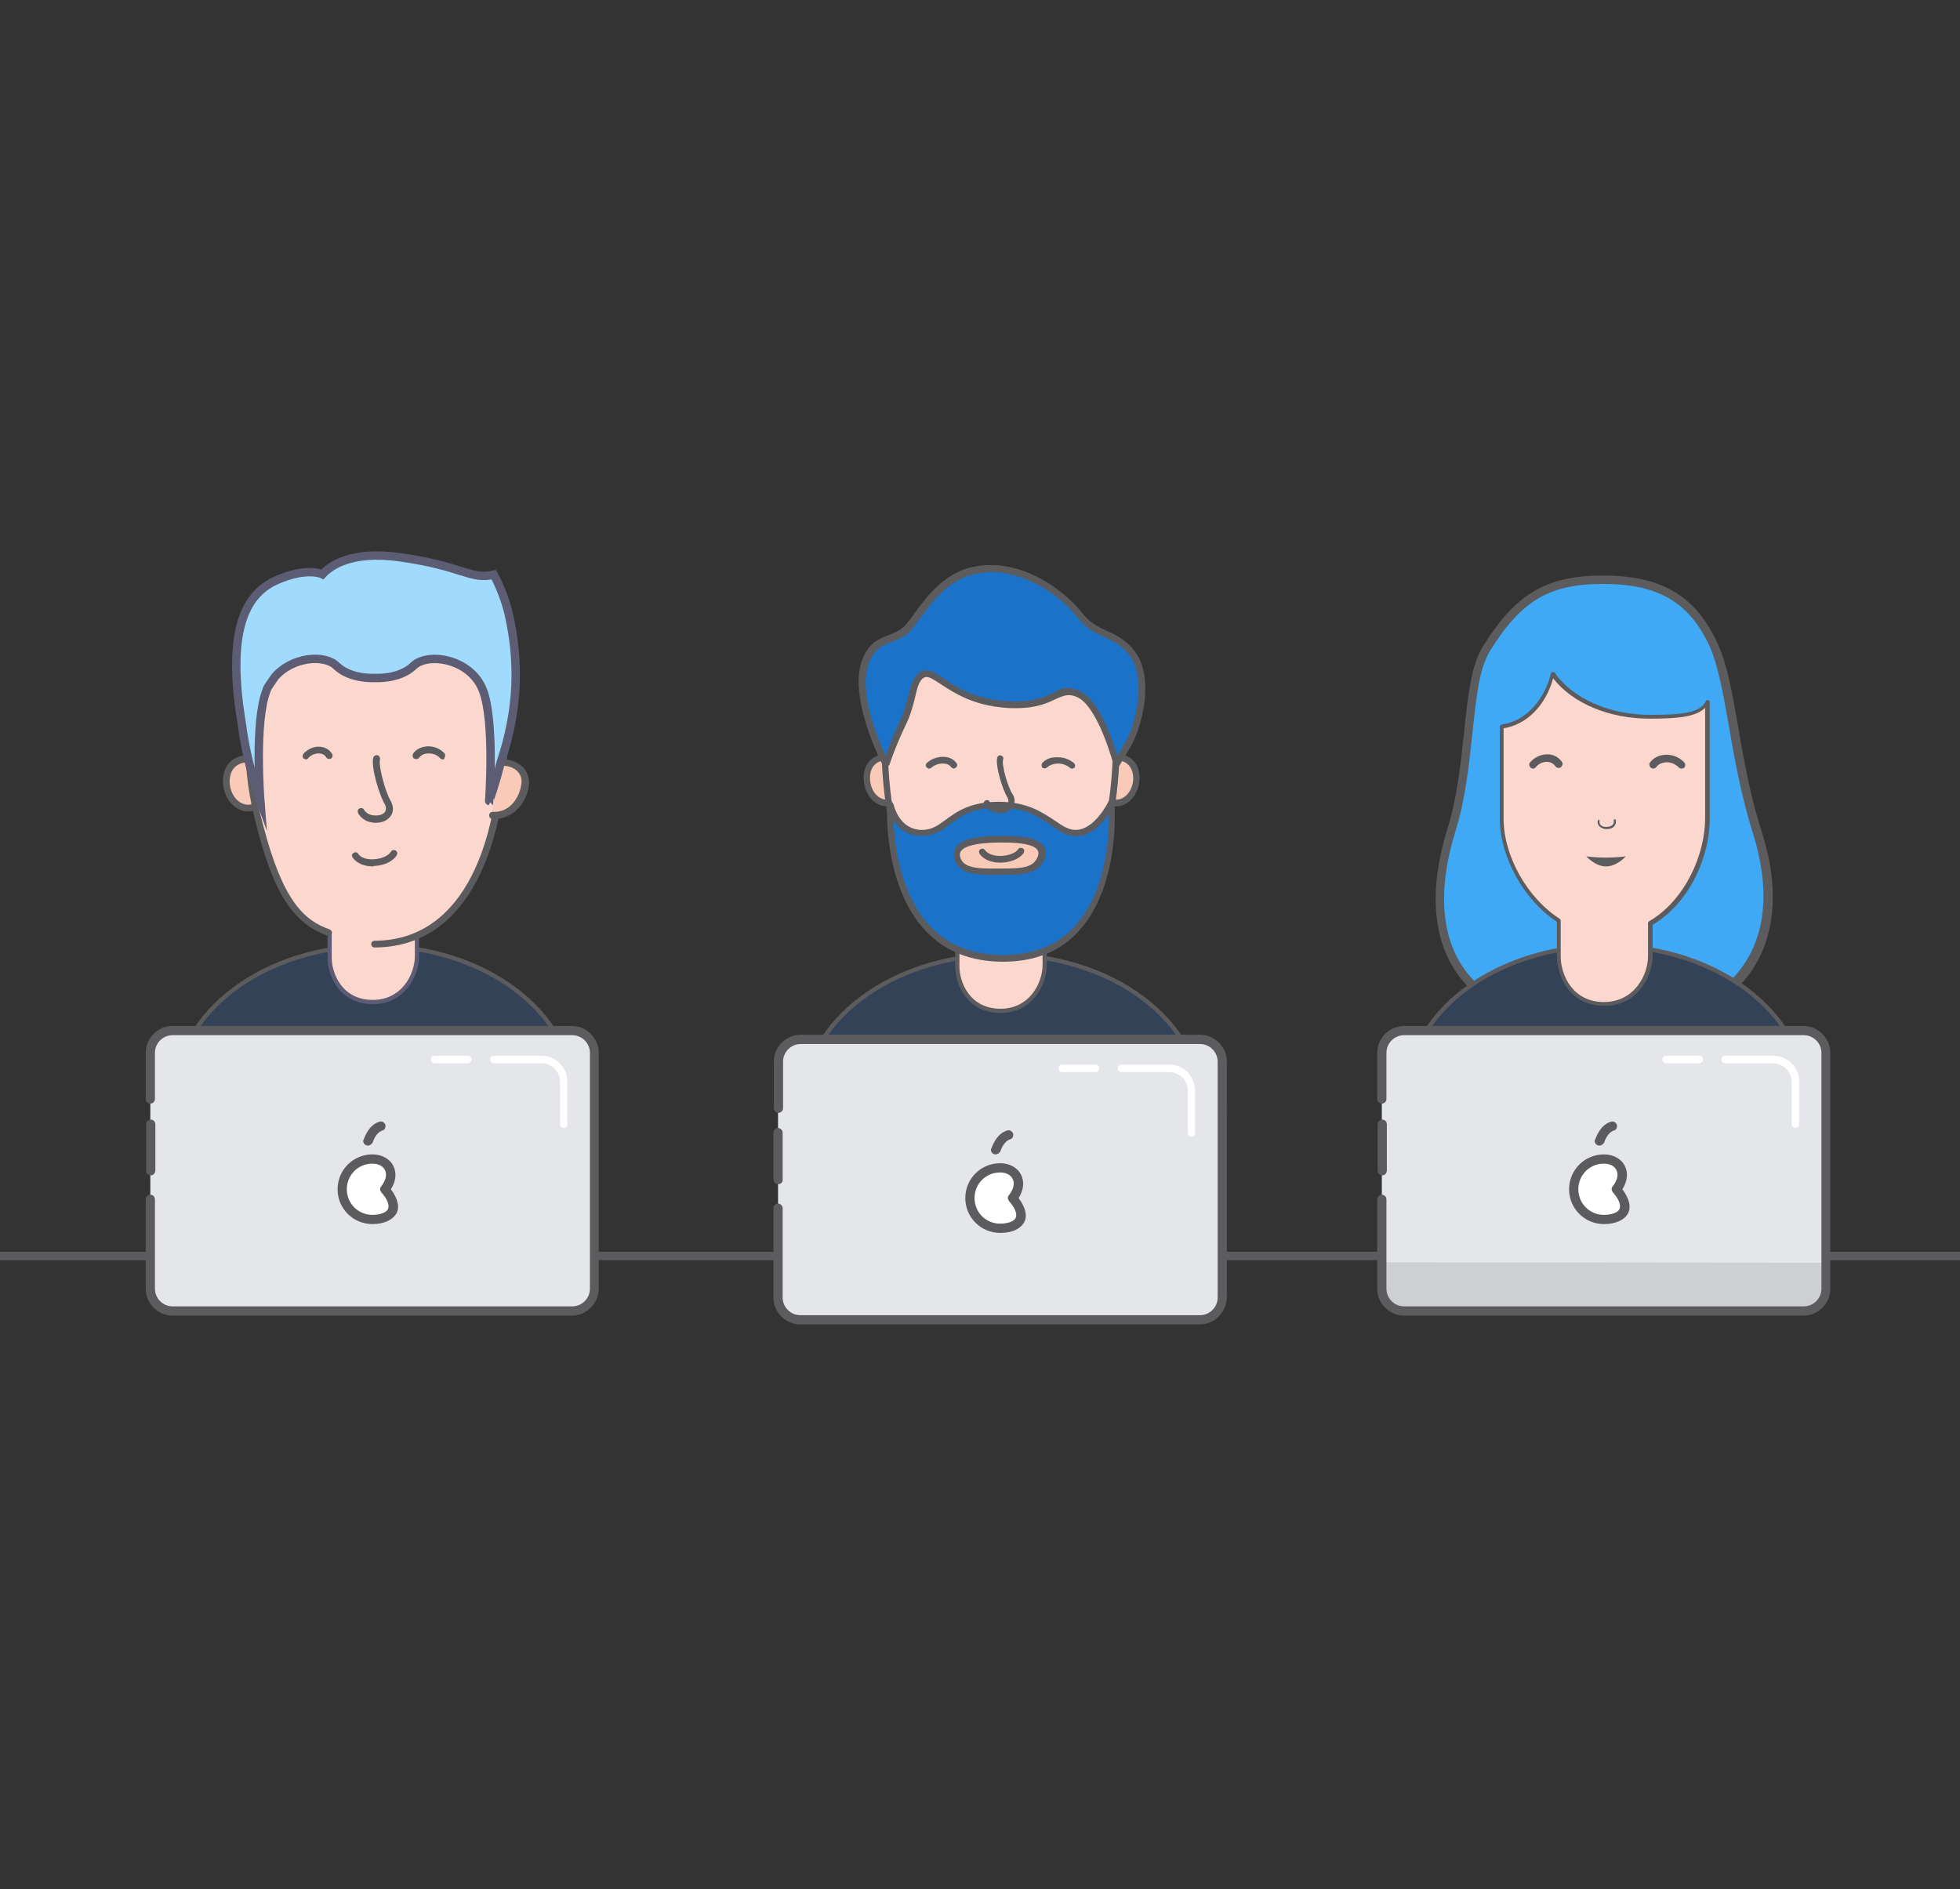 <?xml version="1.0" encoding="utf-8"?>
<!-- Generator: Adobe Illustrator 20.1.0, SVG Export Plug-In . SVG Version: 6.00 Build 0)  -->
<svg version="1.1" id="Calque_1" xmlns="http://www.w3.org/2000/svg" xmlns:xlink="http://www.w3.org/1999/xlink" x="0px" y="0px"
	 viewBox="0 0 466.8 450" style="enable-background:new 0 0 466.8 450;" xml:space="preserve">
<rect x="0" y="0" width="466.8" height="450" fill="#333333" stroke="none"/>
<style type="text/css">
	.st0{fill:none;stroke:#5C5C5E;stroke-width:2;stroke-miterlimit:10;}
	.st1{fill:#0D82C5;stroke:#5C5C5E;stroke-miterlimit:10;}
	.st2{fill:#3FA9F5;stroke:#5C5C5E;stroke-width:2;stroke-miterlimit:10;}
	.st3{fill:#344258;stroke:#5C5C5E;stroke-miterlimit:10;}
	.st4{fill:#FBD7CE;}
	.st5{fill:#5C5C5E;}
	.st6{fill:#E4E6E9;}
	.st7{fill:#CDCFD2;}
	.st8{fill:#FFFFFF;}
	.st9{fill:#FBD7CE;stroke:#5C5C5E;stroke-miterlimit:10;}
	.st10{fill:#FBD7CE;stroke:#5E5C74;stroke-miterlimit:10;}
	.st11{fill:#FACAB8;}
	.st12{fill:#1A73C9;}
	.st13{fill:#A0DAFD;stroke:#5C5C74;stroke-width:2;stroke-miterlimit:10;}
</style>
<line id="XMLID_2582_" class="st0" x1="0" y1="299.2" x2="466.8" y2="299.2"/>
<path id="XMLID_2581_" class="st1" d="M419.1,198.3c8.6,26.7-4.1,47-37,47c-34.8,0-44.8-20.2-36.6-47c5.2-16.9,3.2-35.3,8.5-43.7
	c7.5-11.9,14.4-16.5,28.1-16.5c13,0,21.3,4.1,26.6,15.7C413.1,163.2,413.5,181,419.1,198.3z"/>
<path id="XMLID_4523_" class="st2" d="M381.8,138.1c-13.1,0-20.1,4.1-27.7,16.3c-2.8,4.4-3.5,11.6-4.4,20
	c-0.8,7.3-1.6,15.7-4.1,23.6c-4.3,14-3.4,25.7,2.6,33.8c6.2,8.4,17.5,12.7,33.6,12.7c15.7,0,27.4-4.6,33.8-13.4
	c6.1-8.3,7-19.7,2.8-33c-2.7-8.6-4.3-17.3-5.6-25c-1.4-7.9-2.6-14.8-4.7-19.5C403.1,142.7,395.3,138.1,381.8,138.1z"/>
<path id="XMLID_2569_" class="st3" d="M335.1,260.9c0-19.7,21.2-35.6,47.4-35.6s47.4,16,47.4,35.6"/>
<path id="XMLID_2564_" class="st4" d="M393.1,171c-10.2,0-19-4.1-23.1-10.2c-1.7,6.8-6.4,11.8-12.2,12.5c0,6.3,0,16.4,0,21.9
	c0,8.5,5.3,19,13.6,24.3v8.5c0,4.7,3,11.4,10.8,11.4c7.6,0,11-6.6,11-11.4v-7.9c8.8-5.1,13.6-16.1,13.6-24.9c0-8.5,0-27.7,0-27.7
	c0-0.1,0-0.1,0-0.2C405.3,170.3,401.7,171,393.1,171z"/>
<path id="XMLID_4517_" class="st5" d="M382.1,239.6c-8.3,0-11.3-7.1-11.3-11.8v-8.2c-7.9-5.2-13.6-15.5-13.6-24.6v-21.9
	c0-0.2,0.2-0.4,0.4-0.5c5.5-0.7,10.1-5.5,11.8-12.2c0-0.2,0.2-0.3,0.4-0.3c0.2,0,0.4,0,0.5,0.2c4.3,6.1,13,10,22.8,10
	c8.8,0,11.9-0.8,13.2-3.3c0.1-0.2,0.3-0.3,0.5-0.2c0.2,0,0.4,0.2,0.4,0.4v0.2v27.7c0,8.3-4.3,19.7-13.6,25.2v7.6
	C393.5,232.7,390,239.6,382.1,239.6z M358.1,173.5V195c0,8.9,5.6,18.9,13.4,23.9c0.1,0.1,0.2,0.2,0.2,0.4v8.5
	c0,4.4,2.8,10.9,10.3,10.9c7.2,0,10.5-6.4,10.5-10.9v-7.9c0-0.2,0.1-0.3,0.2-0.4c8.8-5.1,13.4-16.2,13.4-24.5v-26.4
	c-2.1,2.1-6.1,2.6-13.2,2.6c-9.6,0-18.3-3.6-23-9.6C368.1,168.1,363.6,172.6,358.1,173.5z"/>
<g id="XMLID_4515_">
	<path id="XMLID_2537_" class="st5" d="M387.2,204c0,0-2.1,2.4-4.7,2.4s-4.7-2.4-4.7-2.4s2.1,0.3,4.7,0.3
		C385.1,204.3,387.2,204,387.2,204z"/>
</g>
<g id="XMLID_4513_">
	<path id="XMLID_2536_" class="st5" d="M382.7,197.5L382.7,197.5c-0.8,0-1.5-0.3-1.9-0.8c-0.3-0.4-0.4-0.9-0.2-1.4l0.4,0.1
		c-0.1,0.4-0.1,0.7,0.1,1c0.3,0.4,0.8,0.6,1.4,0.6c0.7,0,1.4-0.2,1.7-0.7c0.2-0.3,0.2-0.6,0.1-1l0.4-0.2c0.3,0.7,0.1,1.2-0.1,1.5
		C384.4,197.1,383.6,197.5,382.7,197.5z"/>
</g>
<path id="XMLID_2535_" class="st6" d="M434.8,250.8v56.1c0,2.9-2.4,5.3-5.3,5.3h-95.1c-2.9,0-5.3-2.4-5.3-5.3v-56.2
	c0-2.9,2.4-5.3,5.3-5.3h95.1C432.5,245.5,434.8,247.9,434.8,250.8"/>
<path id="XMLID_2533_" class="st7" d="M434.8,300.8v6.1c0,2.9-2.4,5.3-5.3,5.3h-95.1c-2.9,0-5.3-2.4-5.3-5.3v-6.2L434.8,300.8z"/>
<path id="XMLID_2524_" class="st5" d="M329.2,280c-0.6,0-1.1-0.5-1.1-1.1v-11.1c0-0.6,0.6-1.1,1.1-1.1c0.6,0,1.1,0.5,1.1,1.1v11
	C330.3,279.5,329.8,280,329.2,280"/>
<path id="XMLID_2521_" class="st5" d="M429.6,313.4h-95.2c-3.5,0-6.4-2.9-6.4-6.4v-21.3c0-0.6,0.6-1.1,1.1-1.1
	c0.6,0,1.1,0.5,1.1,1.1V307c0,2.3,1.9,4.2,4.2,4.2h95.2c2.3,0,4.2-1.9,4.2-4.2v-56.2c0-2.3-1.9-4.2-4.2-4.2h-95.2
	c-2.3,0-4.2,1.9-4.2,4.2v11c0,0.6-0.5,1.1-1.1,1.1s-1.1-0.5-1.1-1.1v-11c0-3.5,2.9-6.4,6.4-6.4h95.1c3.5,0,6.4,2.9,6.4,6.4v56.1
	C436,310.4,433.1,313.4,429.6,313.4"/>
<path id="XMLID_4505_" class="st8" d="M427.6,268.7c-0.5,0-0.9-0.4-0.9-0.9v-10.1c0-2.4-2-4.4-4.4-4.4h-11.4c-0.5,0-0.9-0.4-0.9-0.9
	s0.4-0.9,0.9-0.9h11.5c3.4,0,6.1,2.8,6.1,6.1v10.2C428.6,268.2,428.1,268.7,427.6,268.7 M404.7,253.3h-7.9c-0.5,0-0.9-0.4-0.9-0.9
	s0.4-0.9,0.9-0.9h7.9c0.5,0,0.9,0.4,0.9,0.9C405.6,252.8,405.2,253.3,404.7,253.3 M385,283.3c4.2,5,1,7.2-3,7.2s-7.2-3.2-7.2-7.2
	s3.2-7.2,7.2-7.2S387.9,279.7,385,283.3"/>
<path id="XMLID_4502_" class="st5" d="M382,277.2c-3.4,0-6.1,2.7-6.1,6.1s2.7,6.1,6.1,6.1c1.9,0,3.4-0.6,3.7-1.4
	c0.4-0.9-0.1-2.3-1.6-4c-0.3-0.4-0.4-1,0-1.4c1.1-1.4,1.4-2.8,0.9-3.8C384.6,277.8,383.4,277.2,382,277.2 M382,291.6
	c-4.6,0-8.3-3.7-8.3-8.3s3.7-8.3,8.3-8.3c2.3,0,4.2,1.1,5,2.8c0.8,1.6,0.6,3.6-0.6,5.5c1.6,2.2,2.1,4.1,1.4,5.6
	C387,290.6,384.8,291.6,382,291.6"/>
<path id="XMLID_2379_" class="st5" d="M380.9,272.9c-0.6,0-1.1-0.5-1.1-1.1c0-0.1,0-0.2,0.1-0.3c0.1-0.1,1-3.5,3.8-4.3
	c0.6-0.2,1.2,0.2,1.4,0.8c0.1,0.6-0.2,1.2-0.7,1.3c-1.6,0.5-2.3,2.7-2.3,2.8C381.8,272.6,381.4,272.9,380.9,272.9"/>
<g id="XMLID_2779_">
	<path id="XMLID_2306_" class="st5" d="M365.1,183.1c-0.2,0-0.5-0.1-0.6-0.3c-0.4-0.4-0.4-0.9,0-1.3c1.2-1.3,2.8-1.9,4.4-1.8
		c1.3,0.1,2.4,0.8,3.1,1.8c0.3,0.4,0.1,1-0.3,1.3s-1,0.1-1.3-0.3c-0.4-0.6-1-0.9-1.7-1c-1-0.1-2.1,0.3-2.9,1.2
		C365.6,183,365.4,183.1,365.1,183.1z"/>
</g>
<g id="XMLID_2661_">
	<path id="XMLID_2305_" class="st5" d="M400.5,183.1c-0.2,0-0.5-0.1-0.7-0.3c-0.8-0.8-1.9-1.3-3.1-1.2c-0.9,0.1-1.7,0.4-2.2,1.1
		c-0.3,0.4-0.9,0.5-1.3,0.2s-0.5-0.9-0.2-1.3c0.8-1.1,2.1-1.7,3.6-1.8c1.7-0.1,3.4,0.6,4.5,1.8c0.4,0.4,0.3,1,0,1.3
		C400.9,183,400.7,183.1,400.5,183.1z"/>
</g>
<path id="XMLID_4444_" class="st3" d="M191.3,263c0-19.7,21.2-35.6,47.4-35.6c26.2,0,47.4,16,47.4,35.6"/>
<path id="XMLID_2928_" class="st6" d="M291,252.9V309c0,2.9-2.4,5.3-5.3,5.3h-95.1c-2.9,0-5.3-2.4-5.3-5.3v-56.2
	c0-2.9,2.4-5.3,5.3-5.3h95.1C288.6,247.6,291,250,291,252.9"/>
<path id="XMLID_2892_" class="st5" d="M185.3,282.1c-0.6,0-1.1-0.5-1.1-1.1v-11.2c0-0.6,0.6-1.1,1.1-1.1s1.1,0.5,1.1,1.1v11.1
	C186.5,281.6,186,282.1,185.3,282.1"/>
<path id="XMLID_2891_" class="st5" d="M285.7,315.5h-95.1c-3.5,0-6.4-2.9-6.4-6.4v-21.3c0-0.6,0.6-1.1,1.1-1.1s1.1,0.5,1.1,1.1v21.3
	c0,2.3,1.9,4.2,4.2,4.2h95.2c2.3,0,4.2-1.9,4.2-4.2v-56.2c0-2.3-1.9-4.2-4.2-4.2h-95.1c-2.3,0-4.2,1.9-4.2,4.2V264
	c0,0.6-0.5,1.1-1.1,1.1c-0.6,0-1.1-0.5-1.1-1.1v-11.1c0-3.5,2.9-6.4,6.4-6.4h95.1c3.5,0,6.4,2.9,6.4,6.4V309
	C292.1,312.6,289.3,315.5,285.7,315.5"/>
<path id="XMLID_2772_" class="st8" d="M283.8,270.8c-0.5,0-0.9-0.4-0.9-0.9v-10.1c0-2.4-2-4.4-4.4-4.4h-11.4c-0.5,0-0.9-0.4-0.9-0.9
	s0.4-0.9,0.9-0.9h11.4c3.4,0,6.1,2.8,6.1,6.1v10.1C284.7,270.3,284.3,270.8,283.8,270.8 M260.9,255.4H253c-0.5,0-0.9-0.4-0.9-0.9
	s0.4-0.9,0.9-0.9h7.9c0.5,0,0.9,0.4,0.9,0.9C261.8,254.9,261.4,255.4,260.9,255.4 M241.2,285.4c4.2,5,1,7.2-3,7.2s-7.2-3.2-7.2-7.2
	s3.2-7.2,7.2-7.2S244.1,281.8,241.2,285.4"/>
<path id="XMLID_2372_" class="st5" d="M238.2,279.3c-3.4,0-6.1,2.7-6.1,6.1s2.7,6.1,6.1,6.1c1.9,0,3.4-0.6,3.7-1.4
	c0.4-0.9-0.1-2.3-1.6-4c-0.3-0.4-0.4-1,0-1.4c1.1-1.4,1.4-2.8,0.9-3.8C240.8,279.9,239.6,279.3,238.2,279.3 M238.2,293.7
	c-4.6,0-8.3-3.7-8.3-8.3c0-4.6,3.7-8.3,8.3-8.3c2.3,0,4.2,1.1,5,2.8c0.8,1.6,0.6,3.6-0.6,5.5c1.6,2.2,2.1,4.1,1.4,5.6
	C243.1,292.8,241,293.7,238.2,293.7"/>
<path id="XMLID_2371_" class="st5" d="M237.1,275c-0.6,0-1.1-0.5-1.1-1.1c0-0.1,0-0.2,0.1-0.3c0.1-0.1,1-3.5,3.8-4.3
	c0.6-0.2,1.2,0.2,1.4,0.8c0.1,0.6-0.2,1.2-0.7,1.3c-1.6,0.5-2.3,2.7-2.3,2.8C238,274.7,237.6,275,237.1,275"/>
<path id="XMLID_4490_" class="st9" d="M238.3,240.8c7.2,0,10.5-6.4,10.5-10.9V222c0-0.2,0.1-0.3,0.2-0.4c0.6-0.3,1.2-0.7,1.7-1.1
	c-3.8,0.9-7.8,1.4-12,1.4c-4,0-7.9-0.5-11.5-1.3c0.2,0.1,0.4,0.3,0.6,0.4c0.1,0.1,0.2,0.2,0.2,0.4v8.5
	C227.9,234.3,230.7,240.8,238.3,240.8z"/>
<path id="XMLID_4447_" class="st3" d="M41.8,260.9c0-19.7,21.2-35.6,47.4-35.6s47.4,16,47.4,35.6"/>
<path id="XMLID_4443_" class="st6" d="M141.5,250.8v56.1c0,2.9-2.4,5.3-5.3,5.3H41.1c-2.9,0-5.3-2.4-5.3-5.3v-56.2
	c0-2.9,2.4-5.3,5.3-5.3h95.1C139.2,245.5,141.5,247.9,141.5,250.8"/>
<path id="XMLID_4441_" class="st5" d="M35.9,280c-0.6,0-1.1-0.5-1.1-1.1v-11.1c0-0.6,0.6-1.1,1.1-1.1c0.6,0,1.1,0.5,1.1,1.1v11
	C37,279.5,36.5,280,35.9,280"/>
<path id="XMLID_3245_" class="st5" d="M136.2,313.4H41.1c-3.5,0-6.4-2.9-6.4-6.4v-21.3c0-0.6,0.6-1.1,1.1-1.1c0.6,0,1.1,0.5,1.1,1.1
	V307c0,2.3,1.9,4.2,4.2,4.2h95.2c2.3,0,4.2-1.9,4.2-4.2v-56.2c0-2.3-1.9-4.2-4.2-4.2H41.1c-2.3,0-4.2,1.9-4.2,4.2v11
	c0,0.6-0.5,1.1-1.1,1.1s-1.1-0.5-1.1-1.1v-11c0-3.5,2.9-6.4,6.4-6.4h95.1c3.5,0,6.4,2.9,6.4,6.4v56.1
	C142.6,310.4,139.8,313.4,136.2,313.4"/>
<path id="XMLID_3078_" class="st8" d="M134.3,268.7c-0.5,0-0.9-0.4-0.9-0.9v-10.1c0-2.4-2-4.4-4.4-4.4h-11.4c-0.5,0-0.9-0.4-0.9-0.9
	s0.4-0.9,0.9-0.9H129c3.4,0,6.1,2.8,6.1,6.1v10.2C135.2,268.2,134.8,268.7,134.3,268.7 M111.4,253.3h-7.9c-0.5,0-0.9-0.4-0.9-0.9
	s0.4-0.9,0.9-0.9h7.9c0.5,0,0.9,0.4,0.9,0.9C112.3,252.8,111.9,253.3,111.4,253.3 M91.7,283.3c4.2,5,1,7.2-3,7.2s-7.2-3.2-7.2-7.2
	s3.2-7.2,7.2-7.2S94.6,279.7,91.7,283.3"/>
<path id="XMLID_2361_" class="st5" d="M88.7,277.2c-3.4,0-6.1,2.7-6.1,6.1s2.7,6.1,6.1,6.1c1.9,0,3.4-0.6,3.7-1.4
	c0.4-0.9-0.1-2.3-1.6-4c-0.3-0.4-0.4-1,0-1.4c1.1-1.4,1.4-2.8,0.9-3.8C91.3,277.8,90.1,277.2,88.7,277.2 M88.7,291.6
	c-4.6,0-8.3-3.7-8.3-8.3s3.7-8.3,8.3-8.3c2.3,0,4.2,1.1,5,2.8c0.8,1.6,0.6,3.6-0.6,5.5c1.6,2.2,2.1,4.1,1.4,5.6
	C93.6,290.6,91.5,291.6,88.7,291.6"/>
<path id="XMLID_2360_" class="st5" d="M87.6,272.9c-0.6,0-1.1-0.5-1.1-1.1c0-0.1,0-0.2,0.1-0.3c0.1-0.1,1-3.5,3.8-4.3
	c0.6-0.2,1.2,0.2,1.4,0.8c0.1,0.6-0.2,1.2-0.7,1.3c-1.6,0.5-2.3,2.7-2.3,2.8C88.5,272.6,88.1,272.9,87.6,272.9"/>
<path id="XMLID_2358_" class="st10" d="M88.8,238.7c7.2,0,10.5-6.4,10.5-10.9v-7.9c0-0.2,0.1-0.3,0.2-0.4c0.6-0.3,1.2-0.7,1.7-1.1
	c-3.8,0.9-7.8,1.4-12,1.4c-4,0-7.9-0.5-11.5-1.3c0.2,0.1,0.4,0.3,0.6,0.4c0.1,0.1,0.2,0.2,0.2,0.4v8.5
	C78.4,232.2,81.2,238.7,88.8,238.7z"/>
<g id="XMLID_4567_">
	<g id="XMLID_4572_">
		<path id="XMLID_4518_" class="st11" d="M270.6,185.3c0,3.3-2.2,6-4.8,6s-4.8-2.7-4.8-6s2.2-4.9,4.8-4.9S270.6,182,270.6,185.3z"/>
	</g>
	<g id="XMLID_4568_">
		<path id="XMLID_4569_" class="st5" d="M265.8,192.1c-3.1,0-5.6-3-5.6-6.8c0-3.5,2.2-5.7,5.6-5.7s5.6,2.2,5.6,5.7
			C271.4,189,268.9,192.1,265.8,192.1z M265.8,181.1c-2.6,0-4.1,1.6-4.1,4.2c0,2.9,1.8,5.2,4.1,5.2c2.3,0,4.1-2.4,4.1-5.2
			C269.8,182.7,268.3,181.1,265.8,181.1z"/>
	</g>
</g>
<g id="XMLID_4560_">
	<g id="XMLID_4565_">
		<path id="XMLID_4512_" class="st11" d="M216.2,185.3c0,3.3-2.2,6-4.8,6s-4.8-2.7-4.8-6s2.2-4.9,4.8-4.9S216.2,182,216.2,185.3z"/>
	</g>
	<g id="XMLID_4561_">
		<path id="XMLID_4562_" class="st5" d="M211.3,192.1c-3.1,0-5.6-3-5.6-6.8c0-3.5,2.2-5.7,5.6-5.7s5.6,2.2,5.6,5.7
			C216.9,189,214.4,192.1,211.3,192.1z M211.3,181.1c-2.6,0-4.1,1.6-4.1,4.2c0,2.9,1.8,5.2,4.1,5.2c2.2,0,4.1-2.4,4.1-5.2
			C215.4,182.7,213.9,181.1,211.3,181.1z"/>
	</g>
</g>
<g id="XMLID_4558_">
	<path id="XMLID_4509_" class="st4" d="M266,175.6c0,32.5-11.3,46.4-27.4,46.4c-16.1,0-27.9-13-27.9-46.4
		c0-20.1,11.7-24.3,27.9-24.3C254.8,151.3,266,155.6,266,175.6z"/>
</g>
<g id="XMLID_4554_">
	<path id="XMLID_4555_" class="st5" d="M238.5,222.8c-8.8,0-15.8-3.7-20.6-11c-5.3-8-8-20.1-8-36.2c0-22.1,14.5-25.1,28.6-25.1
		c14.6,0,28.2,3,28.2,25.1C266.7,206,256.7,222.8,238.5,222.8z M238.5,152.1c-9.1,0-15.3,1.4-19.5,4.5c-5.1,3.7-7.6,9.9-7.6,19
		c0,37.7,14.7,45.6,27.1,45.6c17.2,0,26.6-16.2,26.6-45.6C265.2,156.1,254.5,152.1,238.5,152.1z"/>
</g>
<g id="XMLID_4552_">
	<path id="XMLID_4506_" class="st12" d="M238,191.7c10.8,0,13.3,6.7,18.3,6.7s8.5-7.2,8.5-7.2s3.2,37-25.8,37s-26.9-36.6-26.9-36.6
		s1.4,6.7,7.6,6.7C225.9,198.3,226.3,191.7,238,191.7z"/>
</g>
<g id="XMLID_4548_">
	<path id="XMLID_4549_" class="st5" d="M238.9,229.1c-7.7,0-13.9-2.5-18.5-7.4c-5.3-5.6-7.5-13.5-8.4-19.1c-1-6-0.7-10.7-0.7-10.9
		c0-0.4,0.3-0.7,0.7-0.7s0.7,0.2,0.8,0.6c0.1,0.2,1.3,6.1,6.8,6.1c2.4,0,3.8-1.1,5.6-2.4c2.6-1.9,5.8-4.3,12.7-4.3
		c6.7,0,10.3,2.5,13.2,4.4c1.9,1.3,3.3,2.3,5.1,2.3c4.5,0,7.8-6.7,7.8-6.8c0.2-0.3,0.5-0.5,0.8-0.4c0.3,0.1,0.6,0.3,0.6,0.7
		c0,0.2,0.4,4.9-0.4,11.1c-0.8,5.7-2.8,13.7-8,19.4C252.7,226.6,246.5,229.1,238.9,229.1z M212.8,195.5c0.2,5.9,1.7,17.7,8.7,25.1
		c4.3,4.6,10.2,6.9,17.4,6.9c7.1,0,12.9-2.3,17.1-6.9c7.4-8.1,8.2-21.2,8.1-26.7c-1.5,2.3-4.3,5.3-7.8,5.3c-2.3,0-4-1.2-6-2.6
		c-2.7-1.9-6.1-4.2-12.3-4.2c-6.5,0-9.3,2.1-11.8,4c-1.9,1.4-3.7,2.7-6.5,2.7C216.1,199.2,214,197.3,212.8,195.5z"/>
</g>
<g id="XMLID_4541_">
	<g id="XMLID_4546_">
		<path id="XMLID_4501_" class="st11" d="M248.1,204.1c-1.1,3.6-5.2,3.5-9.5,3.5c-4.3,0-9.5,0.5-10.5-3.2c-1.2-4.1,6.1-4.5,10.5-4.5
			S249.3,200.2,248.1,204.1z"/>
	</g>
	<g id="XMLID_4542_">
		<path id="XMLID_4543_" class="st5" d="M235.9,208.4c-3.6,0-7.6-0.3-8.6-3.8c-0.3-1.1-0.1-2.1,0.5-2.9c1.3-1.8,4.8-2.6,10.8-2.6
			c4.1,0,8.4,0.3,9.9,2.4c0.4,0.5,0.8,1.5,0.4,2.8c-1.3,4.1-5.7,4.1-10,4.1h-0.3c-0.4,0-0.9,0-1.3,0
			C236.8,208.4,236.3,208.4,235.9,208.4z M238.5,200.7c-6.7,0-8.9,1.1-9.6,2c-0.3,0.4-0.4,0.9-0.2,1.5c0.6,2.2,3.2,2.7,7.1,2.7
			c0.4,0,0.9,0,1.3,0s0.9,0,1.3,0h0.3c4.7,0,7.6-0.2,8.5-3c0.3-0.8,0-1.2-0.1-1.4C246,200.7,240.4,200.7,238.5,200.7z"/>
	</g>
</g>
<g id="XMLID_4539_">
	<path id="XMLID_4498_" class="st5" d="M221.3,183.1c-0.2,0-0.4-0.1-0.6-0.3c-0.3-0.3-0.3-0.8,0.1-1.1c1.1-1,2.7-1.5,4.2-1.4
		c1.2,0.1,2.2,0.6,2.8,1.5c0.3,0.3,0.2,0.8-0.2,1.1c-0.3,0.3-0.8,0.2-1.1-0.2c-0.4-0.5-1-0.8-1.7-0.8c-1.1-0.1-2.2,0.3-3,1
		C221.7,183,221.5,183.1,221.3,183.1z"/>
</g>
<g id="XMLID_4537_">
	<path id="XMLID_4497_" class="st5" d="M255.3,183.1c-0.2,0-0.4-0.1-0.5-0.2c-0.8-0.7-2-1.1-3.2-1c-0.9,0.1-1.7,0.4-2.2,0.9
		c-0.3,0.3-0.8,0.3-1.1,0.1c-0.3-0.3-0.3-0.8-0.1-1.1c0.8-0.9,1.9-1.4,3.3-1.4c1.6-0.1,3.1,0.4,4.3,1.4c0.3,0.3,0.3,0.8,0.1,1.1
		C255.7,183,255.5,183.1,255.3,183.1z"/>
</g>
<g id="XMLID_4535_">
	<path id="XMLID_4496_" class="st12" d="M231.2,135.9c10.2-2.8,21,4.2,25.9,10.6c4.1,5.3,9,3.8,12.8,9.6c3.8,5.8,1.3,16.6-1.5,21.2
		c-2.7,4.6-2.7,4.6-2.7,4.6s-3.6-14.2-9.1-16.6s-5.3,3.4-17.5,2.4c-12.2-1-16.3-8.2-19.3-7.2c-2.9,1-2.5,6.3-5.1,11.5
		c-2.5,5.3-4,9.9-4,9.9s-8.1-15.5-4.8-24.3c2.5-6.7,7.2-4.3,10.6-8.7C220,144.6,224,137.9,231.2,135.9z"/>
</g>
<g id="XMLID_4531_">
	<path id="XMLID_4532_" class="st5" d="M210.9,182.6c-0.3,0-0.5-0.2-0.7-0.4c-0.3-0.6-8.2-15.9-4.9-24.9c1.6-4.2,4-5.1,6.3-6
		c1.6-0.6,3.1-1.2,4.4-2.8c0.5-0.6,1-1.3,1.5-2c3.1-4.3,7.1-9.6,13.5-11.3c1.6-0.4,3.3-0.6,5-0.6c8.8,0,17.3,5.8,21.8,11.5
		c1.9,2.4,3.9,3.3,6,4.3c2.4,1.1,4.8,2.2,6.9,5.4c4.1,6.2,1.3,17.4-1.4,22l-2.7,4.6c-0.2,0.3-0.5,0.4-0.8,0.4
		c-0.3,0-0.6-0.3-0.6-0.6c-1-3.8-4.4-14.2-8.6-16.1c-0.8-0.4-1.5-0.5-2.1-0.5c-1,0-1.8,0.4-3,0.9c-1.9,0.9-4.5,2.2-9.5,2.2
		c-0.9,0-1.8,0-2.7-0.1c-7.6-0.6-12.2-3.6-15.2-5.6c-1.7-1.1-2.9-1.9-3.7-1.7c-1.4,0.4-1.9,2.3-2.5,5c-0.5,1.9-1,4-2.1,6.2
		c-2.5,5.2-4,9.7-4,9.8C211.5,182.4,211.2,182.6,210.9,182.6L210.9,182.6z M254.3,163.9c0.9,0,1.8,0.2,2.8,0.7
		c4.6,2,7.8,11.4,9,15.4l1.8-3c2.5-4.1,5.1-14.7,1.5-20.3c-1.9-2.8-4-3.8-6.2-4.8c-2.2-1-4.4-2-6.5-4.7
		c-4.1-5.3-12.3-10.9-20.6-10.9c-1.6,0-3.1,0.2-4.6,0.6c-5.9,1.6-9.6,6.6-12.6,10.7c-0.5,0.7-1,1.4-1.5,2c-1.5,2-3.4,2.7-5,3.3
		c-2.2,0.8-4.1,1.6-5.5,5.1c-2.5,6.8,2.1,17.9,4,22c0.7-1.8,1.9-4.9,3.4-8.2c1-2,1.5-4.1,2-5.9c0.7-2.9,1.4-5.3,3.5-6.1
		c0.3-0.1,0.5-0.1,0.8-0.1c1.3,0,2.5,0.8,4.2,2c2.9,1.9,7.3,4.8,14.5,5.3c0.9,0.1,1.8,0.1,2.6,0.1c4.6,0,6.9-1.1,8.8-2
		C251.8,164.4,252.9,163.9,254.3,163.9z"/>
</g>
<g id="XMLID_4529_">
	<path id="XMLID_4493_" class="st5" d="M238.2,193.7c-0.3,0-0.6,0-0.9-0.1c-2-0.3-2.8-1.8-2.9-1.9c-0.2-0.4-0.1-0.8,0.3-1
		s0.8-0.1,1,0.3c0,0,0.5,0.9,1.7,1.1c1.2,0.2,2.2-0.1,2.6-0.7c0.3-0.4,0.2-1-0.1-1.5c-1.1-1.7-2.9-7.5-2.4-9.4
		c0.1-0.4,0.5-0.7,0.9-0.5c0.4,0.1,0.7,0.5,0.5,0.9c-0.4,1.3,1.1,6.5,2.2,8.2c0.7,1,0.7,2.2,0.1,3.1
		C240.7,193.2,239.6,193.7,238.2,193.7z"/>
</g>
<g id="XMLID_4527_">
	<path id="XMLID_4492_" class="st5" d="M238.2,205.5c-2.2,0-4-0.8-4.9-2.1c-0.2-0.4-0.2-0.8,0.2-1.1c0.3-0.2,0.8-0.2,1.1,0.2
		c0.6,0.9,2,1.4,3.6,1.4l0,0c1.9,0,3.7-0.7,4.3-1.6c0.2-0.4,0.7-0.4,1.1-0.2c0.4,0.2,0.4,0.7,0.2,1.1
		C242.7,204.8,240.2,205.5,238.2,205.5L238.2,205.5z"/>
</g>
<g id="XMLID_4579_">
	<g id="XMLID_4584_">
		<path id="XMLID_4544_" class="st11" d="M64.3,186.1c0,3.6-2.3,6.4-5.2,6.4s-5.2-2.9-5.2-6.4c0-3.6,2.3-5.3,5.2-5.3
			S64.3,182.5,64.3,186.1z"/>
	</g>
	<g id="XMLID_4580_">
		<path id="XMLID_4581_" class="st5" d="M59.1,193.3c-3.3,0-6-3.3-6-7.3c0-3.7,2.4-6.1,6-6.1s6,2.4,6,6.1
			C65.1,190.1,62.4,193.3,59.1,193.3z M59.1,181.6c-2.7,0-4.4,1.7-4.4,4.5c0,3.1,2,5.6,4.4,5.6c2.4,0,4.4-2.5,4.4-5.6
			C63.4,183.3,61.8,181.6,59.1,181.6z"/>
	</g>
</g>
<g id="XMLID_4577_">
	<path id="XMLID_4536_" class="st4" d="M78.2,222.2c-9.1-3.2-12.9-12.4-16.3-25.3c-2-7.5-2.8-12.6-2.8-21.9
		c0-22.5,11.6-30.7,30.1-30.7s30.9,4.7,30.9,27.2c0,33.7-11,53.4-30.9,53.4"/>
</g>
<g id="XMLID_4575_">
	<path id="XMLID_4534_" class="st5" d="M89.2,225.7c-0.5,0-0.8-0.4-0.8-0.8c0-0.5,0.4-0.8,0.8-0.8c19.1,0,30.1-19.2,30.1-52.6
		c0-21.9-12-26.4-30.1-26.4c-9.6,0-16.6,2.2-21.4,6.7c-5.2,4.9-7.9,12.7-7.9,23.2c0,9.5,0.9,14.5,2.8,21.7
		c4.6,17.6,9.5,22.5,15.8,24.7c0.4,0.2,0.7,0.6,0.5,1s-0.6,0.7-1,0.5c-9.2-3.2-13.3-12.3-16.8-25.8c-1.9-7.3-2.8-12.5-2.8-22.1
		c0-21.2,10.1-31.6,30.9-31.6c16.5,0,31.8,3.4,31.8,28C120.9,205.9,109.3,225.7,89.2,225.7z"/>
</g>
<g id="XMLID_4573_">
	<path id="XMLID_4533_" class="st5" d="M89.5,196c-0.3,0-0.7,0-1-0.1c-2.2-0.3-3.2-2.1-3.2-2.2c-0.2-0.4-0.1-0.9,0.3-1.1
		c0.4-0.2,0.9-0.1,1.1,0.3c0,0,0.6,1.1,2,1.3c1.4,0.2,2.5-0.1,3-0.8c0.3-0.5,0.3-1.2-0.1-1.9c-1.2-2-3.3-8.7-2.7-11
		c0.1-0.4,0.6-0.7,1-0.6s0.7,0.6,0.6,1c-0.4,1.6,1.3,7.8,2.5,9.8c0.7,1.2,0.8,2.6,0.1,3.6C92.4,195.4,91.1,196,89.5,196z"/>
</g>
<g id="XMLID_4570_">
	<path id="XMLID_4530_" class="st5" d="M72.9,180.9c-0.2,0-0.4-0.1-0.6-0.2c-0.3-0.3-0.3-0.8,0-1.2c1.1-1.1,2.6-1.8,4-1.6
		c1.2,0.1,2.2,0.7,2.8,1.7c0.2,0.4,0.1,0.9-0.3,1.1s-0.9,0.1-1.1-0.3c-0.3-0.5-0.9-0.9-1.6-0.9c-0.9-0.1-2,0.3-2.7,1.1
		C73.3,180.8,73.1,180.9,72.9,180.9z"/>
</g>
<g id="XMLID_4564_">
	<path id="XMLID_4528_" class="st5" d="M105.4,180.9c-0.2,0-0.4-0.1-0.6-0.3c-0.7-0.8-1.8-1.2-2.9-1.1c-0.9,0-1.6,0.4-2.1,1
		c-0.3,0.4-0.8,0.4-1.2,0.2c-0.4-0.3-0.4-0.8-0.2-1.2c0.7-1,1.9-1.6,3.3-1.7c1.5-0.1,3.1,0.5,4.1,1.6c0.3,0.3,0.3,0.8,0,1.2
		C105.9,180.8,105.7,180.9,105.4,180.9z"/>
</g>
<g id="XMLID_4559_">
	<path id="XMLID_4526_" class="st5" d="M88.8,206.4c-2.1,0-3.9-0.8-4.8-2.1c-0.3-0.4-0.2-0.9,0.2-1.1c0.4-0.3,0.9-0.2,1.1,0.2
		c0.6,0.9,2,1.4,3.7,1.3c1.8-0.1,3.5-0.8,4.1-1.8c0.2-0.4,0.7-0.5,1.1-0.3c0.4,0.2,0.5,0.7,0.3,1.1c-0.9,1.5-3,2.5-5.5,2.6
		C89,206.4,88.9,206.4,88.8,206.4z"/>
</g>
<g id="XMLID_4550_">
	<g id="XMLID_4556_">
		<path id="XMLID_4524_" class="st11" d="M117.3,194.3c4.4,0.3,7.4-3.9,7.6-7.7c0.2-3.7-3.5-5.2-6.5-4.9"/>
	</g>
	<g id="XMLID_4551_">
		<path id="XMLID_4520_" class="st5" d="M117.8,195.1c-0.2,0-0.4,0-0.5,0c-0.5,0-0.8-0.4-0.8-0.9s0.4-0.8,0.9-0.8
			c1.9,0.1,3.3-0.7,4.1-1.4c1.5-1.3,2.5-3.4,2.7-5.5c0.1-1.1-0.3-2.1-1-2.8c-1-1-2.8-1.5-4.5-1.2c-0.5,0.1-0.9-0.3-0.9-0.7
			c-0.1-0.5,0.3-0.9,0.7-0.9c2.2-0.3,4.5,0.4,5.9,1.7c1.1,1,1.6,2.4,1.6,4c-0.1,2.5-1.4,5-3.2,6.6
			C121.2,194.5,119.5,195.1,117.8,195.1z"/>
	</g>
</g>
<path id="XMLID_4519_" class="st13" d="M119.2,181.8c4.4-13.1,4.4-24.2,2.1-34.9c-1.2-5.6-3.7-10-3.7-10c-5.7,1.3-7.3-2.1-22.7-4.2
	c-11.1-1.5-16.2,2-18.1,4.1c0,0-3.6-1.8-10.9,1.4c-6.6,2.9-12.3,10.5-8.3,34.3c1.2,9.6,4.4,18.3,4.4,18.3s-1.5-18.9,1.5-26.4
	c0.1-0.4,0.3-0.7,0.5-1l1.5-2.2c4.1-4.7,11.7-5.4,14.6-2.6c3.4,3.3,9.2,2.9,9.2,2.9s5.8,0.4,9.2-2.9c3.4-3.3,13.6-1.7,16.5,5.8
	c2.9,7.5,1.5,26.4,1.5,26.4S117.9,187.1,119.2,181.8z"/>
</svg>
